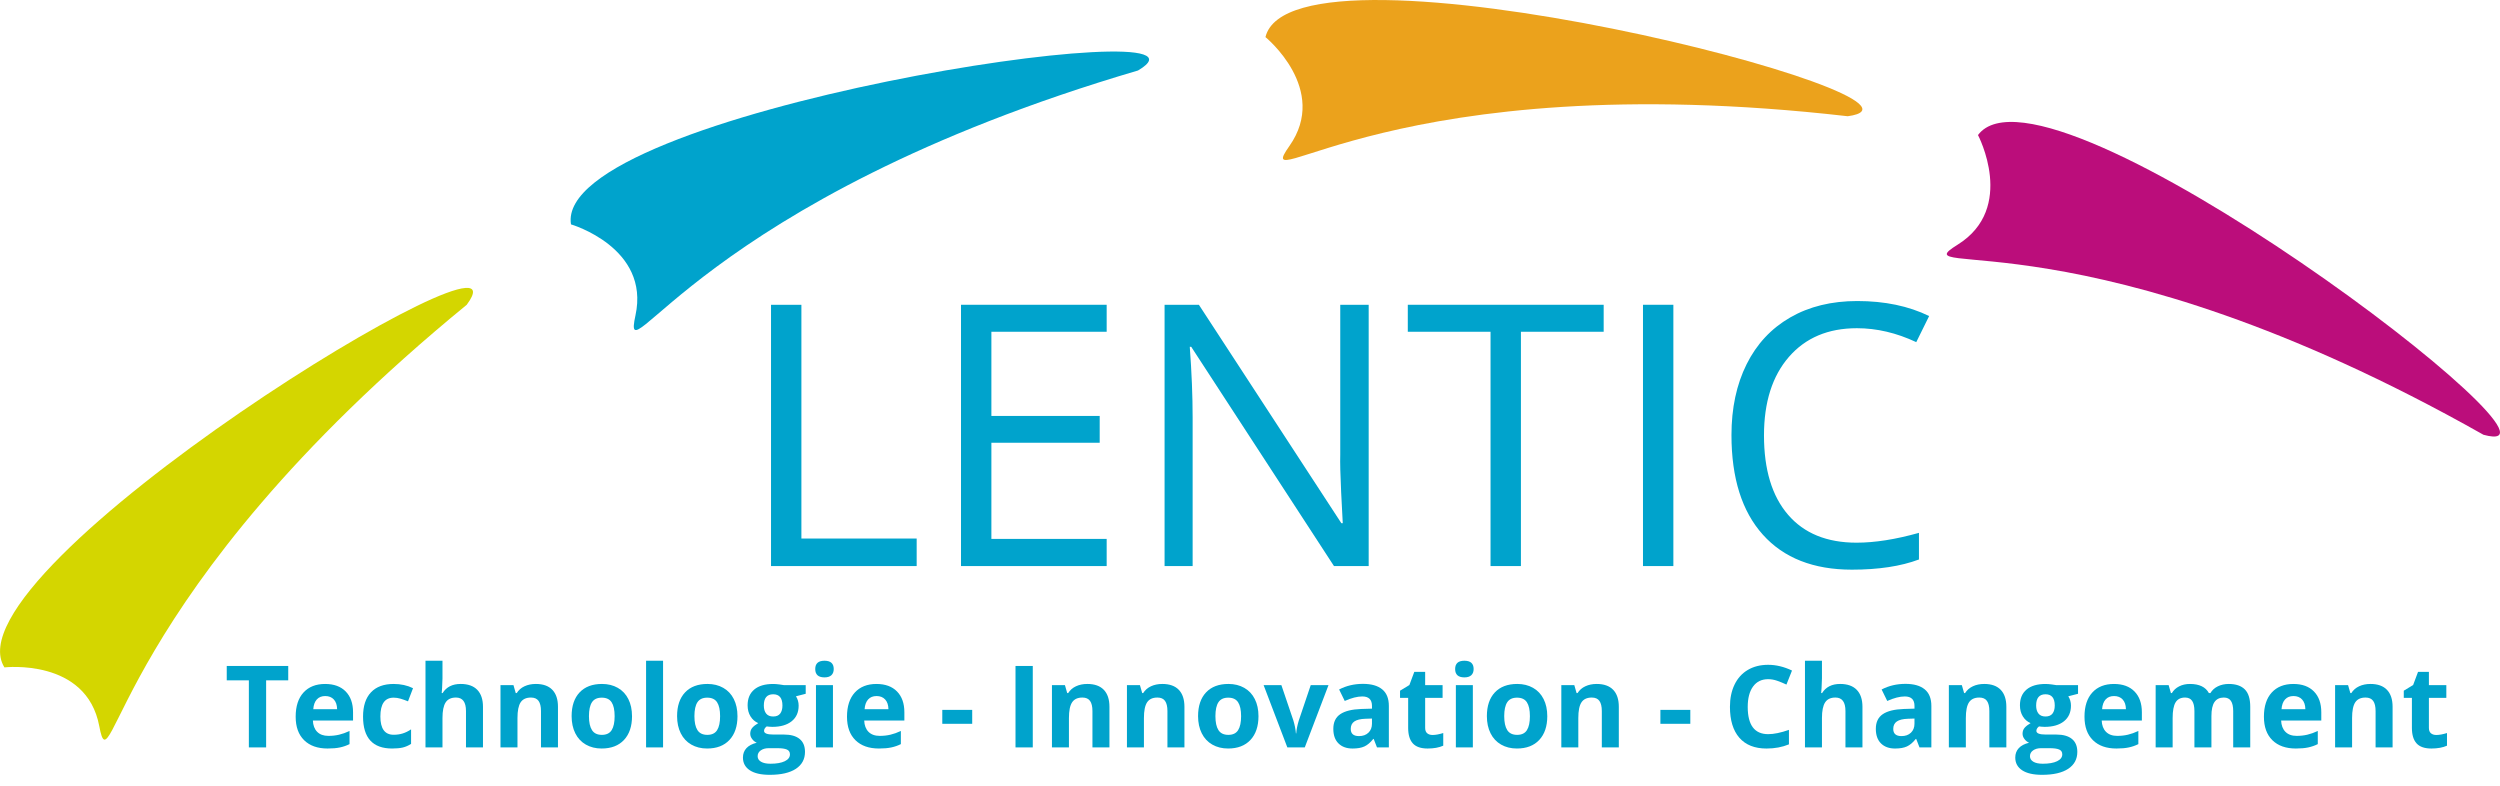 <svg xmlns="http://www.w3.org/2000/svg" height="176.39" viewBox="0 0 561.371 176.391" enable-background="new 0 0 561.371 176.391"><g enable-background="new    " fill="#00a3cc"><path d="m173.13 127.11v-58.674h6.822v52.49h25.885v6.181h-32.707"/><path d="m248.5 127.11h-32.708v-58.674h32.708v6.06h-25.886v18.903h24.32v6.02h-24.32v21.592h25.886v6.099"/><path d="m307.33 127.11h-7.787l-32.06-49.24h-.321c.428 5.779.642 11.08.642 15.894v33.35h-6.301v-58.675h7.706l31.985 49.04h.32c-.053-.723-.174-3.043-.361-6.963-.188-3.919-.254-6.722-.201-8.407v-33.672h6.383v58.674"/><path d="m341.52 127.11h-6.822v-52.614h-18.58v-6.06h43.984v6.06h-18.582v52.614"/><path d="m368.93 127.11v-58.674h6.822v58.674h-6.822"/><path d="m416.97 73.7c-6.447 0-11.537 2.146-15.27 6.44s-5.6 10.175-5.6 17.64c0 7.679 1.799 13.611 5.398 17.798 3.598 4.188 8.729 6.281 15.391 6.281 4.094 0 8.762-.736 14.01-2.208v5.979c-4.066 1.525-9.08 2.288-15.05 2.288-8.643 0-15.311-2.622-20.01-7.866-4.695-5.243-7.04-12.694-7.04-22.354 0-6.05 1.129-11.344 3.391-15.893 2.26-4.548 5.523-8.05 9.793-10.515 4.266-2.461 9.289-3.692 15.07-3.692 6.154 0 11.531 1.124 16.13 3.371l-2.889 5.859c-4.44-2.085-8.881-3.128-13.323-3.128"/></g><path fill="#d4d600" d="m104.81 68.43c-79.61 65.19-79.64 109.97-82.52 94.63-2.873-15.342-21.298-13.195-21.298-13.195-13.69-21.869 120.23-103.62 103.82-81.44"/><path fill="#00a3cc" d="m255.56 15.823c-98.72 29.03-116.19 70.27-112.87 55.01 3.326-15.25-14.477-20.451-14.477-20.451-4.091-25.472 151.09-48.593 127.34-34.562"/><path fill="#eba21c" d="m414.9 26.1c-102.23-11.719-134.38 19.455-125.38 6.703 9.01-12.752-5.365-24.477-5.365-24.477 6.156-25.06 158.09 14.1 130.75 17.773"/><path fill="#bb0d7b" d="m557.65 97.62c-89.59-50.608-131.35-34.426-118.09-42.662 13.262-8.234 4.596-24.633 4.596-24.633 15.428-20.681 140.11 74.57 113.5 67.3"/><g enable-background="new    " fill="#00a3cc"><path d="m59.757 167.83h-3.878v-15.06h-4.966v-3.228h13.809v3.228h-4.965v15.06"/><path d="m73.57 168.08c-2.251 0-4.01-.621-5.278-1.863-1.268-1.243-1.901-3-1.901-5.278 0-2.344.585-4.155 1.757-5.436 1.171-1.279 2.792-1.92 4.859-1.92 1.977 0 3.515.563 4.616 1.688 1.101 1.126 1.651 2.682 1.651 4.666v1.851h-9.02c.042 1.085.363 1.931.963 2.54.601.608 1.442.913 2.527.913.842 0 1.638-.088 2.389-.263.75-.176 1.534-.455 2.352-.839v2.952c-.667.334-1.38.582-2.139.744-.759.164-1.685.245-2.777.245m-.538-11.782c-.809 0-1.442.256-1.901.769-.459.513-.722 1.241-.788 2.183h5.354c-.017-.941-.263-1.67-.738-2.183-.476-.514-1.118-.769-1.927-.769"/><path d="m88.05 168.08c-4.353 0-6.529-2.389-6.529-7.167 0-2.377.592-4.192 1.776-5.447s2.881-1.883 5.091-1.883c1.618 0 3.069.317 4.353.951l-1.125 2.951c-.601-.241-1.159-.439-1.676-.594s-1.034-.231-1.551-.231c-1.984 0-2.977 1.409-2.977 4.228 0 2.735.992 4.103 2.977 4.103.734 0 1.414-.098 2.039-.294.625-.195 1.251-.502 1.876-.919v3.265c-.617.393-1.241.663-1.87.813-.631.149-1.425.224-2.384.224"/><path d="m108.45 167.83h-3.815v-8.168c0-2.02-.75-3.03-2.251-3.03-1.067 0-1.838.363-2.314 1.089-.475.726-.713 1.901-.713 3.527v6.579h-3.815v-19.463h3.815v3.965c0 .309-.029 1.034-.087 2.177l-.088 1.126h.2c.851-1.368 2.202-2.052 4.053-2.052 1.643 0 2.89.442 3.74 1.326.85.884 1.275 2.151 1.275 3.803v9.118"/><path d="m125.29 167.83h-3.815v-8.168c0-1.01-.179-1.766-.538-2.271-.359-.504-.93-.757-1.714-.757-1.067 0-1.838.356-2.314 1.07-.475.713-.713 1.895-.713 3.546v6.579h-3.815v-13.984h2.914l.513 1.789h.212c.425-.676 1.01-1.187 1.757-1.532.747-.347 1.595-.52 2.546-.52 1.626 0 2.86.44 3.702 1.319.842.88 1.263 2.149 1.263 3.81v9.119z"/><path d="m141.92 160.81c0 2.277-.601 4.058-1.801 5.342s-2.873 1.926-5.02 1.926c-1.342 0-2.527-.294-3.553-.882-1.025-.588-1.813-1.432-2.364-2.533-.55-1.101-.825-2.385-.825-3.853 0-2.284.596-4.061 1.789-5.328s2.869-1.901 5.03-1.901c1.342 0 2.527.292 3.552.876 1.026.584 1.814 1.422 2.364 2.514.55 1.092.825 2.372.825 3.839m-9.669 0c0 1.385.227 2.432.682 3.14.454.709 1.194 1.063 2.22 1.063 1.017 0 1.749-.353 2.195-1.057.446-.705.669-1.753.669-3.146 0-1.384-.225-2.422-.675-3.114s-1.188-1.038-2.214-1.038c-1.018 0-1.751.344-2.202 1.032-.45.688-.675 1.728-.675 3.12"/><path d="m148.89 167.83h-3.815v-19.463h3.815v19.463"/><path d="m165.6 160.81c0 2.277-.601 4.058-1.801 5.342s-2.873 1.926-5.02 1.926c-1.342 0-2.526-.294-3.552-.882-1.025-.588-1.813-1.432-2.364-2.533-.55-1.101-.825-2.385-.825-3.853 0-2.284.596-4.061 1.789-5.328s2.869-1.901 5.03-1.901c1.342 0 2.527.292 3.552.876 1.026.584 1.814 1.422 2.364 2.514.549 1.092.825 2.372.825 3.839m-9.669 0c0 1.385.227 2.432.682 3.14.454.709 1.194 1.063 2.22 1.063 1.017 0 1.749-.353 2.195-1.057.446-.705.669-1.753.669-3.146 0-1.384-.225-2.422-.675-3.114s-1.188-1.038-2.214-1.038c-1.018 0-1.751.344-2.202 1.032-.45.688-.675 1.728-.675 3.12"/><path d="m180.92 153.85v1.938l-2.188.563c.399.625.601 1.325.601 2.102 0 1.501-.523 2.67-1.57 3.508-1.047.839-2.5 1.258-4.359 1.258l-.688-.038-.562-.062c-.392.301-.588.634-.588 1 0 .55.7.825 2.101.825h2.376c1.535 0 2.704.33 3.509.988.805.659 1.207 1.626 1.207 2.902 0 1.634-.682 2.901-2.045 3.802-1.364.901-3.321 1.352-5.873 1.352-1.951 0-3.442-.34-4.472-1.02s-1.544-1.633-1.544-2.858c0-.842.263-1.547.788-2.113.525-.567 1.296-.972 2.314-1.214-.392-.167-.734-.439-1.026-.819-.292-.379-.438-.781-.438-1.207 0-.533.154-.978.462-1.332s.755-.702 1.338-1.045c-.734-.316-1.315-.825-1.745-1.525-.43-.7-.644-1.526-.644-2.477 0-1.526.496-2.706 1.488-3.54.992-.834 2.41-1.251 4.253-1.251.392 0 .856.036 1.395.106.538.071.882.123 1.032.156h4.878m-10.794 15.961c0 .525.252.938.756 1.238.505.3 1.211.45 2.12.45 1.368 0 2.439-.188 3.215-.562.775-.376 1.163-.889 1.163-1.539 0-.525-.229-.888-.688-1.088-.459-.2-1.168-.301-2.126-.301h-1.977c-.7 0-1.286.165-1.757.494s-.706.766-.706 1.308m1.389-11.382c0 .759.173 1.359.519 1.801.346.442.874.663 1.583.663.717 0 1.242-.221 1.576-.663.333-.441.5-1.042.5-1.801 0-1.685-.692-2.526-2.076-2.526-1.402-.001-2.102.841-2.102 2.526"/><path d="m183.06 150.23c0-1.242.692-1.863 2.076-1.863s2.076.621 2.076 1.863c0 .593-.173 1.054-.519 1.383-.347.329-.865.494-1.558.494-1.383 0-2.075-.626-2.075-1.877m3.978 17.6h-3.815v-13.984h3.815v13.984"/><path d="m197.37 168.08c-2.251 0-4.01-.621-5.278-1.863-1.268-1.243-1.901-3-1.901-5.278 0-2.344.586-4.155 1.758-5.436 1.172-1.279 2.791-1.92 4.859-1.92 1.977 0 3.515.563 4.615 1.688 1.102 1.126 1.651 2.682 1.651 4.666v1.851h-9.02c.042 1.085.363 1.931.963 2.54.601.608 1.443.913 2.527.913.842 0 1.639-.088 2.389-.263.751-.176 1.534-.455 2.352-.839v2.952c-.667.334-1.38.582-2.139.744-.759.164-1.685.245-2.777.245m-.538-11.782c-.81 0-1.443.256-1.901.769-.459.513-.722 1.241-.788 2.183h5.354c-.017-.941-.263-1.67-.738-2.183s-1.118-.769-1.927-.769"/><path d="m211.59 162.53v-3.127h6.717v3.127h-6.717"/><path d="m228.03 167.83v-18.287h3.877v18.287h-3.877"/><path d="m249.12 167.83h-3.815v-8.168c0-1.01-.18-1.766-.538-2.271-.358-.504-.93-.757-1.713-.757-1.068 0-1.839.356-2.314 1.07-.476.713-.713 1.895-.713 3.546v6.579h-3.815v-13.984h2.915l.513 1.789h.213c.425-.676 1.01-1.187 1.757-1.532.746-.347 1.595-.52 2.546-.52 1.626 0 2.86.44 3.702 1.319.842.88 1.264 2.149 1.264 3.81v9.119z"/><path d="m265.96 167.83h-3.815v-8.168c0-1.01-.18-1.766-.538-2.271-.358-.504-.93-.757-1.713-.757-1.068 0-1.839.356-2.314 1.07-.476.713-.713 1.895-.713 3.546v6.579h-3.815v-13.984h2.915l.513 1.789h.213c.425-.676 1.01-1.187 1.757-1.532.746-.347 1.595-.52 2.546-.52 1.626 0 2.86.44 3.702 1.319.842.88 1.264 2.149 1.264 3.81v9.119z"/><path d="m282.59 160.81c0 2.277-.601 4.058-1.802 5.342-1.2 1.284-2.872 1.926-5.02 1.926-1.343 0-2.526-.294-3.552-.882-1.026-.588-1.814-1.432-2.364-2.533-.552-1.101-.827-2.385-.827-3.853 0-2.284.598-4.061 1.79-5.328s2.868-1.901 5.03-1.901c1.343 0 2.526.292 3.553.876 1.025.584 1.813 1.422 2.363 2.514.552 1.092.827 2.372.827 3.839m-9.669 0c0 1.385.227 2.432.682 3.14.454.709 1.194 1.063 2.22 1.063 1.018 0 1.749-.353 2.195-1.057.446-.705.67-1.753.67-3.146 0-1.384-.226-2.422-.676-3.114s-1.188-1.038-2.214-1.038c-1.018 0-1.751.344-2.202 1.032-.45.688-.675 1.728-.675 3.12"/><path d="m289.07 167.83l-5.328-13.984h3.99l2.702 7.968c.3 1.01.487 1.964.562 2.864h.075c.041-.8.229-1.755.562-2.864l2.689-7.968h3.99l-5.329 13.984h-3.913"/><path d="m309.2 167.83l-.737-1.901h-.101c-.642.809-1.303 1.37-1.982 1.683s-1.565.469-2.658.469c-1.343 0-2.399-.383-3.171-1.15s-1.156-1.859-1.156-3.277c0-1.484.519-2.579 1.557-3.283 1.038-.705 2.604-1.095 4.697-1.17l2.427-.075v-.612c0-1.418-.726-2.127-2.177-2.127-1.117 0-2.431.338-3.94 1.014l-1.263-2.577c1.609-.842 3.394-1.263 5.354-1.263 1.876 0 3.314.408 4.315 1.226 1 .817 1.501 2.06 1.501 3.728v9.318h-2.666zm-1.125-6.48l-1.477.05c-1.109.034-1.935.234-2.477.601-.542.367-.812.926-.812 1.677 0 1.075.616 1.613 1.851 1.613.884 0 1.591-.254 2.12-.763s.795-1.185.795-2.026v-1.152"/><path d="m321.68 165.04c.667 0 1.468-.146 2.401-.438v2.84c-.95.425-2.118.638-3.502.638-1.526 0-2.638-.386-3.333-1.157-.697-.771-1.045-1.928-1.045-3.471v-6.742h-1.826v-1.613l2.102-1.276 1.101-2.951h2.439v2.977h3.915v2.864h-3.915v6.742c0 .542.151.942.456 1.201.305.256.707.386 1.207.386"/><path d="m326.75 150.23c0-1.242.692-1.863 2.076-1.863s2.076.621 2.076 1.863c0 .593-.173 1.054-.519 1.383-.347.329-.865.494-1.558.494-1.383 0-2.075-.626-2.075-1.877m3.977 17.6h-3.815v-13.984h3.815v13.984"/><path d="m347.44 160.81c0 2.277-.601 4.058-1.802 5.342-1.2 1.284-2.872 1.926-5.02 1.926-1.343 0-2.526-.294-3.552-.882-1.026-.588-1.814-1.432-2.364-2.533-.551-1.101-.826-2.385-.826-3.853 0-2.284.597-4.061 1.789-5.328s2.868-1.901 5.03-1.901c1.343 0 2.526.292 3.553.876 1.025.584 1.813 1.422 2.363 2.514.552 1.092.827 2.372.827 3.839m-9.669 0c0 1.385.227 2.432.682 3.14.454.709 1.194 1.063 2.22 1.063 1.018 0 1.749-.353 2.195-1.057.446-.705.67-1.753.67-3.146 0-1.384-.226-2.422-.676-3.114s-1.188-1.038-2.214-1.038c-1.018 0-1.751.344-2.202 1.032-.45.688-.675 1.728-.675 3.12"/><path d="m363.5 167.83h-3.815v-8.168c0-1.01-.18-1.766-.538-2.271-.358-.504-.93-.757-1.713-.757-1.068 0-1.839.356-2.314 1.07-.476.713-.713 1.895-.713 3.546v6.579h-3.815v-13.984h2.915l.513 1.789h.213c.425-.676 1.01-1.187 1.757-1.532.746-.347 1.595-.52 2.546-.52 1.626 0 2.86.44 3.702 1.319.842.88 1.264 2.149 1.264 3.81v9.119z"/><path d="m372.84 162.53v-3.127h6.717v3.127h-6.717"/><path d="m397.04 152.51c-1.46 0-2.59.548-3.39 1.645-.801 1.097-1.201 2.625-1.201 4.584 0 4.078 1.53 6.117 4.591 6.117 1.284 0 2.839-.321 4.665-.964v3.253c-1.501.625-3.177.938-5.03.938-2.66 0-4.694-.807-6.104-2.42-1.409-1.614-2.114-3.93-2.114-6.948 0-1.901.346-3.567 1.038-4.997.692-1.431 1.687-2.527 2.983-3.29s2.816-1.145 4.56-1.145c1.776 0 3.561.43 5.354 1.288l-1.251 3.152c-.684-.325-1.372-.608-2.063-.851-.693-.242-1.373-.362-2.04-.362"/><path d="m418.21 167.83h-3.815v-8.168c0-2.02-.75-3.03-2.251-3.03-1.068 0-1.839.363-2.314 1.089s-.713 1.901-.713 3.527v6.579h-3.815v-19.463h3.815v3.965c0 .309-.029 1.034-.088 2.177l-.087 1.126h.2c.851-1.368 2.201-2.052 4.053-2.052 1.643 0 2.889.442 3.739 1.326s1.276 2.151 1.276 3.803v9.118"/><path d="m431.02 167.83l-.737-1.901h-.101c-.642.809-1.303 1.37-1.982 1.683s-1.565.469-2.658.469c-1.343 0-2.399-.383-3.171-1.15s-1.156-1.859-1.156-3.277c0-1.484.519-2.579 1.557-3.283 1.038-.705 2.604-1.095 4.697-1.17l2.427-.075v-.612c0-1.418-.726-2.127-2.177-2.127-1.117 0-2.431.338-3.94 1.014l-1.263-2.577c1.609-.842 3.394-1.263 5.354-1.263 1.876 0 3.314.408 4.315 1.226 1 .817 1.501 2.06 1.501 3.728v9.318h-2.666zm-1.125-6.48l-1.477.05c-1.109.034-1.935.234-2.477.601-.542.367-.812.926-.812 1.677 0 1.075.616 1.613 1.851 1.613.884 0 1.591-.254 2.12-.763s.795-1.185.795-2.026v-1.152"/><path d="m450.52 167.83h-3.815v-8.168c0-1.01-.18-1.766-.538-2.271-.358-.504-.93-.757-1.713-.757-1.068 0-1.839.356-2.314 1.07-.476.713-.713 1.895-.713 3.546v6.579h-3.815v-13.984h2.915l.513 1.789h.213c.425-.676 1.01-1.187 1.757-1.532.746-.347 1.595-.52 2.546-.52 1.626 0 2.86.44 3.702 1.319.842.88 1.264 2.149 1.264 3.81v9.119z"/><path d="m466.62 153.85v1.938l-2.188.563c.399.625.6 1.325.6 2.102 0 1.501-.523 2.67-1.569 3.508-1.047.839-2.5 1.258-4.359 1.258l-.688-.038-.563-.062c-.392.301-.588.634-.588 1 0 .55.701.825 2.102.825h2.377c1.534 0 2.703.33 3.509.988.804.659 1.207 1.626 1.207 2.902 0 1.634-.683 2.901-2.046 3.802-1.363.901-3.32 1.352-5.872 1.352-1.951 0-3.442-.34-4.472-1.02-1.03-.68-1.545-1.633-1.545-2.858 0-.842.263-1.547.788-2.113.525-.567 1.296-.972 2.313-1.214-.392-.167-.733-.439-1.025-.819-.292-.379-.438-.781-.438-1.207 0-.533.154-.978.463-1.332.308-.354.754-.702 1.338-1.045-.733-.316-1.315-.825-1.745-1.525-.429-.7-.644-1.526-.644-2.477 0-1.526.496-2.706 1.488-3.54s2.41-1.251 4.253-1.251c.392 0 .856.036 1.395.106.538.071.882.123 1.032.156h4.877m-10.795 15.961c0 .525.252.938.757 1.238.505.3 1.211.45 2.12.45 1.368 0 2.439-.188 3.215-.562.775-.376 1.163-.889 1.163-1.539 0-.525-.229-.888-.688-1.088-.459-.2-1.168-.301-2.127-.301h-1.976c-.701 0-1.287.165-1.758.494-.471.33-.706.766-.706 1.308m1.388-11.382c0 .759.173 1.359.52 1.801.346.442.873.663 1.582.663.717 0 1.242-.221 1.576-.663.333-.441.5-1.042.5-1.801 0-1.685-.692-2.526-2.076-2.526-1.401-.001-2.102.841-2.102 2.526"/><path d="m475.25 168.08c-2.251 0-4.01-.621-5.278-1.863-1.268-1.243-1.901-3-1.901-5.278 0-2.344.586-4.155 1.758-5.436 1.172-1.279 2.791-1.92 4.859-1.92 1.977 0 3.515.563 4.615 1.688 1.102 1.126 1.651 2.682 1.651 4.666v1.851h-9.02c.042 1.085.363 1.931.963 2.54.601.608 1.443.913 2.527.913.842 0 1.639-.088 2.389-.263.751-.176 1.534-.455 2.352-.839v2.952c-.667.334-1.38.582-2.139.744-.759.164-1.685.245-2.777.245m-.538-11.782c-.81 0-1.443.256-1.901.769-.459.513-.722 1.241-.788 2.183h5.354c-.017-.941-.263-1.67-.738-2.183s-1.118-.769-1.927-.769"/><path d="m496.57 167.83h-3.815v-8.168c0-1.01-.169-1.766-.507-2.271-.337-.504-.869-.757-1.595-.757-.976 0-1.685.359-2.126 1.076-.442.717-.663 1.897-.663 3.54v6.579h-3.815v-13.984h2.915l.513 1.789h.213c.375-.643.917-1.145 1.626-1.508.708-.362 1.521-.544 2.438-.544 2.094 0 3.511.684 4.253 2.052h.338c.375-.65.928-1.155 1.657-1.514s1.553-.538 2.471-.538c1.584 0 2.783.406 3.596 1.22.813.812 1.22 2.116 1.22 3.909v9.118h-3.827v-8.168c0-1.01-.169-1.766-.507-2.271-.338-.504-.869-.757-1.595-.757-.934 0-1.633.334-2.095 1-.463.667-.694 1.727-.694 3.177v7.02"/><path d="m515.54 168.08c-2.251 0-4.01-.621-5.278-1.863-1.268-1.243-1.901-3-1.901-5.278 0-2.344.586-4.155 1.758-5.436 1.172-1.279 2.791-1.92 4.859-1.92 1.977 0 3.515.563 4.615 1.688 1.102 1.126 1.651 2.682 1.651 4.666v1.851h-9.02c.042 1.085.363 1.931.963 2.54.601.608 1.443.913 2.527.913.842 0 1.639-.088 2.389-.263.751-.176 1.534-.455 2.352-.839v2.952c-.667.334-1.38.582-2.139.744-.759.164-1.685.245-2.777.245m-.537-11.782c-.81 0-1.443.256-1.901.769-.459.513-.722 1.241-.788 2.183h5.354c-.017-.941-.263-1.67-.738-2.183s-1.119-.769-1.927-.769"/><path d="m537.25 167.83h-3.815v-8.168c0-1.01-.18-1.766-.538-2.271-.358-.504-.93-.757-1.713-.757-1.068 0-1.839.356-2.314 1.07-.476.713-.713 1.895-.713 3.546v6.579h-3.815v-13.984h2.915l.513 1.789h.213c.425-.676 1.01-1.187 1.757-1.532.746-.347 1.595-.52 2.546-.52 1.626 0 2.86.44 3.702 1.319.842.88 1.264 2.149 1.264 3.81v9.119z"/><path d="m547.07 165.04c.667 0 1.468-.146 2.401-.438v2.84c-.95.425-2.118.638-3.502.638-1.526 0-2.638-.386-3.333-1.157-.697-.771-1.045-1.928-1.045-3.471v-6.742h-1.826v-1.613l2.102-1.276 1.101-2.951h2.439v2.977h3.915v2.864h-3.915v6.742c0 .542.151.942.456 1.201.304.256.707.386 1.207.386"/></g></svg>